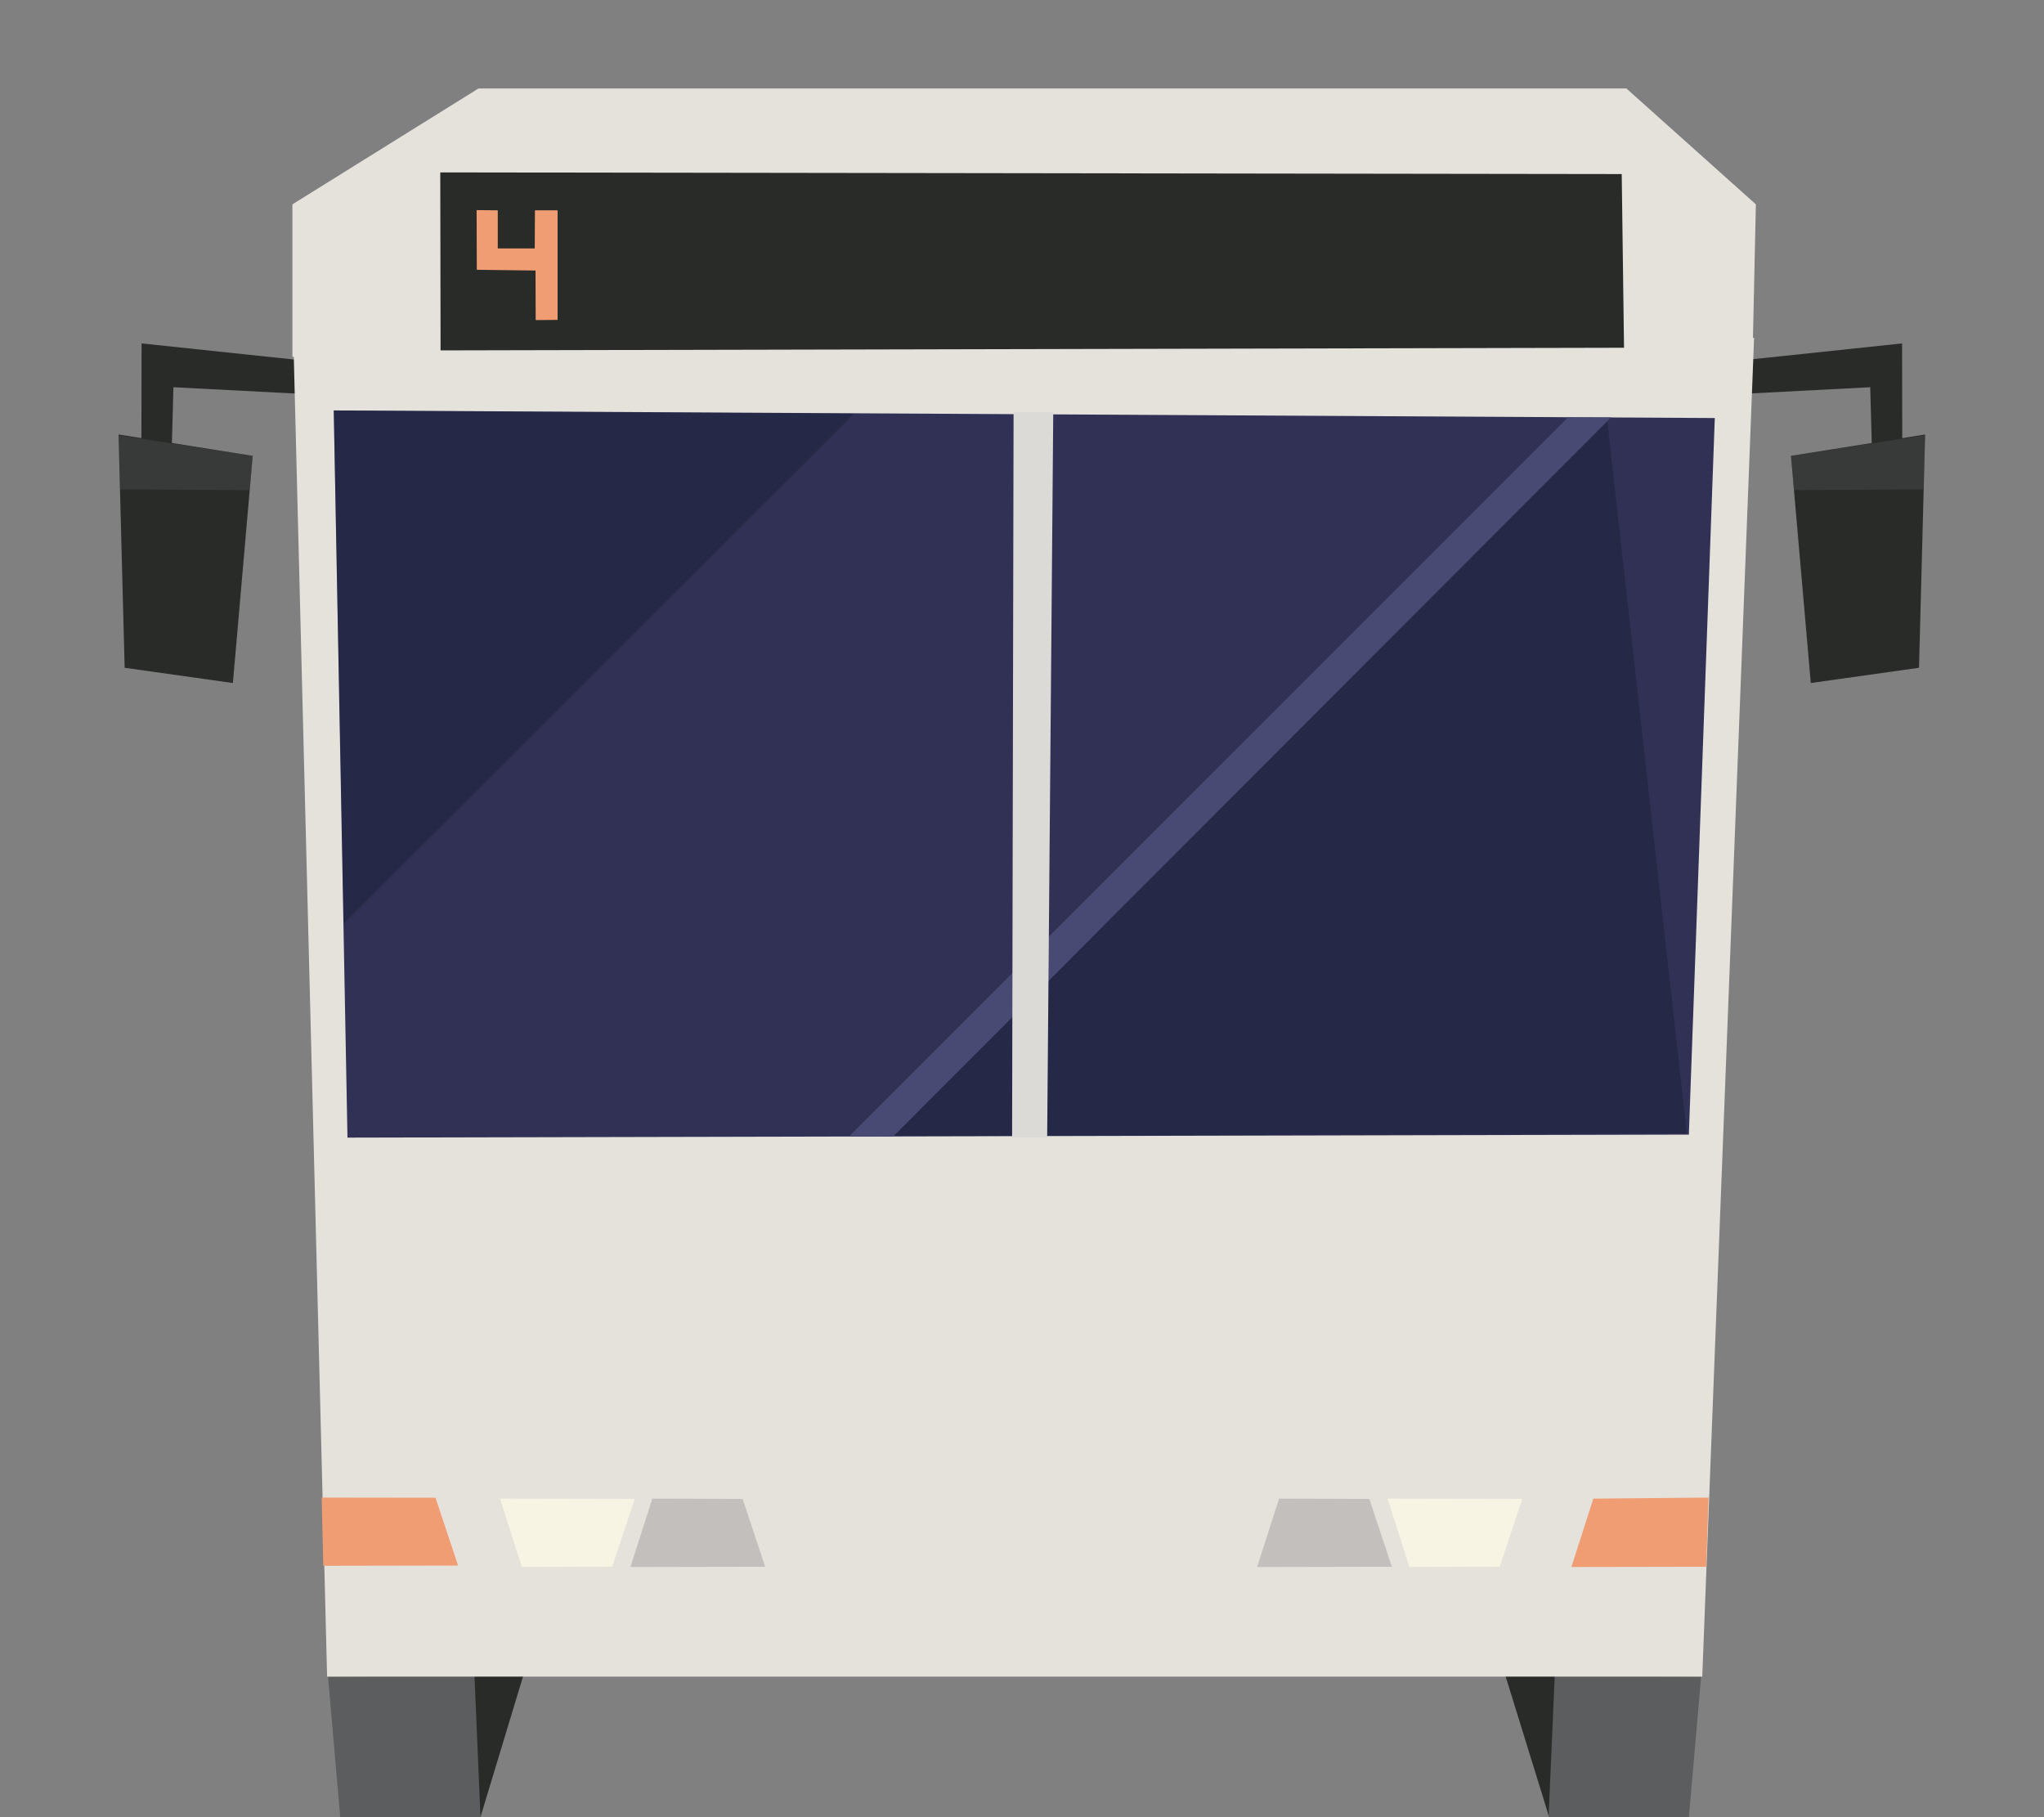 <?xml version="1.0" encoding="UTF-8" standalone="no"?>
<!DOCTYPE svg PUBLIC "-//W3C//DTD SVG 1.1//EN" "http://www.w3.org/Graphics/SVG/1.1/DTD/svg11.dtd">
<svg width="100%" height="100%" viewBox="0 0 360 320" version="1.1" xmlns="http://www.w3.org/2000/svg" xmlns:xlink="http://www.w3.org/1999/xlink" xml:space="preserve" xmlns:serif="http://www.serif.com/" style="fill-rule:evenodd;clip-rule:evenodd;stroke-linejoin:round;stroke-miterlimit:2;">
    <rect x="0" y="0" width="360" height="320" fill="#808080" stroke="none"/>
    <g id="bus-inbound" transform="matrix(0.635,0,0,0.635,-517.58,-332.519)">
        <g transform="matrix(2,0,0,2,-505.134,-699.462)">
            <path d="M898.101,666.358L919.477,665.249L919.688,673.07L923.916,672.437L923.894,659.176L897.891,661.921L898.101,666.358Z" style="fill:rgb(41,43,41);fill-rule:nonzero;"/>
        </g>
        <g transform="matrix(2,0,0,2,-505.134,-699.462)">
            <path d="M927.088,671.802L926.242,704.15L911.232,706.265L908.483,674.763L927.088,671.802Z" style="fill:rgb(41,43,41);fill-rule:nonzero;"/>
        </g>
        <g transform="matrix(2,0,0,2,-505.134,-699.462)">
            <g opacity="0.3">
                <path d="M927.088,671.908L926.877,679.413L908.905,679.518L908.483,674.762L927.088,671.908Z" style="fill:rgb(91,93,94);fill-rule:nonzero;"/>
            </g>
        </g>
        <g transform="matrix(2,0,0,2,-505.134,-699.462)">
            <path d="M705.538,666.358L684.162,665.249L683.951,673.07L679.723,672.437L679.745,659.176L705.748,661.921L705.538,666.358Z" style="fill:rgb(41,43,41);fill-rule:nonzero;"/>
        </g>
        <g transform="matrix(2,0,0,2,-505.134,-699.462)">
            <path d="M676.551,671.802L677.397,704.15L692.407,706.265L695.156,674.763L676.551,671.802Z" style="fill:rgb(41,43,41);fill-rule:nonzero;"/>
        </g>
        <g transform="matrix(2,0,0,2,-505.134,-699.462)">
            <path d="M705.603,844.051L707.293,863.5L726.744,863.5L730.762,843.839L705.603,844.051Z" style="fill:rgb(91,93,94);fill-rule:nonzero;"/>
        </g>
        <g transform="matrix(2,0,0,2,-505.134,-699.462)">
            <path d="M725.899,843.626L726.744,863.5L732.764,843.626L725.899,843.626Z" style="fill:rgb(41,43,41);fill-rule:nonzero;"/>
        </g>
        <g transform="matrix(2,0,0,2,-505.134,-699.462)">
            <path d="M874.88,863.5L894.33,863.5L896.022,844.05L870.862,843.839L874.88,863.5Z" style="fill:rgb(91,93,94);fill-rule:nonzero;"/>
        </g>
        <g transform="matrix(2,0,0,2,-505.134,-699.462)">
            <path d="M868.86,843.839L874.88,863.288L875.725,843.839L868.86,843.839Z" style="fill:rgb(41,43,41);fill-rule:nonzero;"/>
        </g>
        <g transform="matrix(2,0,0,2,-505.134,-699.462)">
            <path d="M705.473,844.037L896.181,844.037L903.369,658.409L700.831,660.1L705.473,844.037Z" style="fill:rgb(229,226,220);fill-rule:nonzero;"/>
        </g>
        <g transform="matrix(2,0,0,2,-505.134,-699.462)">
            <path d="M700.662,661.034L700.662,639.891L726.469,623.823L885.66,623.823L903.616,639.889L903.158,660.944L700.662,661.034Z" style="fill:rgb(229,226,220);fill-rule:nonzero;"/>
        </g>
        <g transform="matrix(2,0,0,2,-505.134,-699.462)">
            <path d="M721.167,635.463L721.209,660.142L885.333,659.775L885.013,635.692L721.167,635.463Z" style="fill:rgb(41,43,41);fill-rule:nonzero;"/>
        </g>
        <g transform="matrix(2,0,0,2,-505.134,-699.462)">
            <path d="M706.394,668.468L708.298,769.298L894.323,768.881L897.92,669.522L706.394,668.468Z" style="fill:rgb(49,49,86);fill-rule:nonzero;"/>
        </g>
        <g transform="matrix(2,0,0,2,-505.134,-699.462)">
            <g opacity="0.3">
                <path d="M894.042,768.715L883.008,669.834L778.095,769.121L894.042,768.715Z" style="fill:rgb(9,23,36);fill-rule:nonzero;"/>
            </g>
        </g>
        <g transform="matrix(2,0,0,2,-505.134,-699.462)">
            <g opacity="0.3">
                <path d="M706.394,668.468L707.783,739.607L778.533,668.919L706.394,668.468Z" style="fill:rgb(9,23,36);fill-rule:nonzero;"/>
            </g>
        </g>
        <g transform="matrix(2,0,0,2,-505.134,-699.462)">
            <path d="M726.207,640.692L726.235,648.963L734.374,649.069L734.401,655.94L737.439,655.913L737.438,640.717L734.295,640.717L734.27,646.004L729.142,646.004L729.142,640.717L726.207,640.692Z" style="fill:rgb(240,157,116);fill-rule:nonzero;"/>
        </g>
        <g transform="matrix(2,0,0,2,-505.134,-699.462)">
            <g opacity="0.3">
                <path d="M676.551,671.908L676.763,679.413L694.734,679.518L695.156,674.762L676.551,671.908Z" style="fill:rgb(91,93,94);fill-rule:nonzero;"/>
            </g>
        </g>
        <g transform="matrix(2,0,0,2,-505.134,-699.462)">
            <path d="M783.97,769.149L883.533,669.439L877.554,669.439L777.866,769.128L783.97,769.149Z" style="fill:rgb(73,74,115);fill-rule:nonzero;"/>
        </g>
        <g transform="matrix(2,0,0,2,-505.134,-699.462)">
            <path d="M800.47,769.298L805.332,769.298L806.177,668.672L800.675,668.668L800.47,769.298Z" style="fill:rgb(219,218,215);fill-rule:nonzero;"/>
        </g>
        <g transform="matrix(2,0,0,2,-505.134,-699.462)">
            <path d="M763.098,819.398L766.225,828.8L747.534,828.836L750.577,819.357L763.098,819.398Z" style="fill:rgb(194,191,188);fill-rule:nonzero;"/>
        </g>
        <g transform="matrix(2,0,0,2,-505.134,-699.462)">
            <path d="M745.01,828.794L748.137,819.392L729.446,819.356L732.489,828.835L745.01,828.794Z" style="fill:rgb(248,244,227);fill-rule:nonzero;"/>
        </g>
        <g transform="matrix(2,0,0,2,-505.134,-699.462)">
            <path d="M868.098,828.794L871.225,819.392L852.534,819.356L855.577,828.835L868.098,828.794Z" style="fill:rgb(248,244,227);fill-rule:nonzero;"/>
        </g>
        <g transform="matrix(2,0,0,2,-505.134,-699.462)">
            <path d="M850.01,819.398L853.137,828.8L834.446,828.836L837.489,819.357L850.01,819.398Z" style="fill:rgb(194,191,188);fill-rule:nonzero;"/>
        </g>
        <g transform="matrix(2,0,0,2,-505.134,-699.462)">
            <path d="M897.053,819.21L896.726,828.8L878.034,828.835L881.077,819.356L897.053,819.21Z" style="fill:rgb(240,157,116);fill-rule:nonzero;"/>
        </g>
        <g transform="matrix(2,0,0,2,-505.134,-699.462)">
            <path d="M720.51,819.231L723.637,828.633L704.946,828.669L704.72,819.21L720.51,819.231Z" style="fill:rgb(240,157,116);fill-rule:nonzero;"/>
        </g>
    </g>
</svg>
